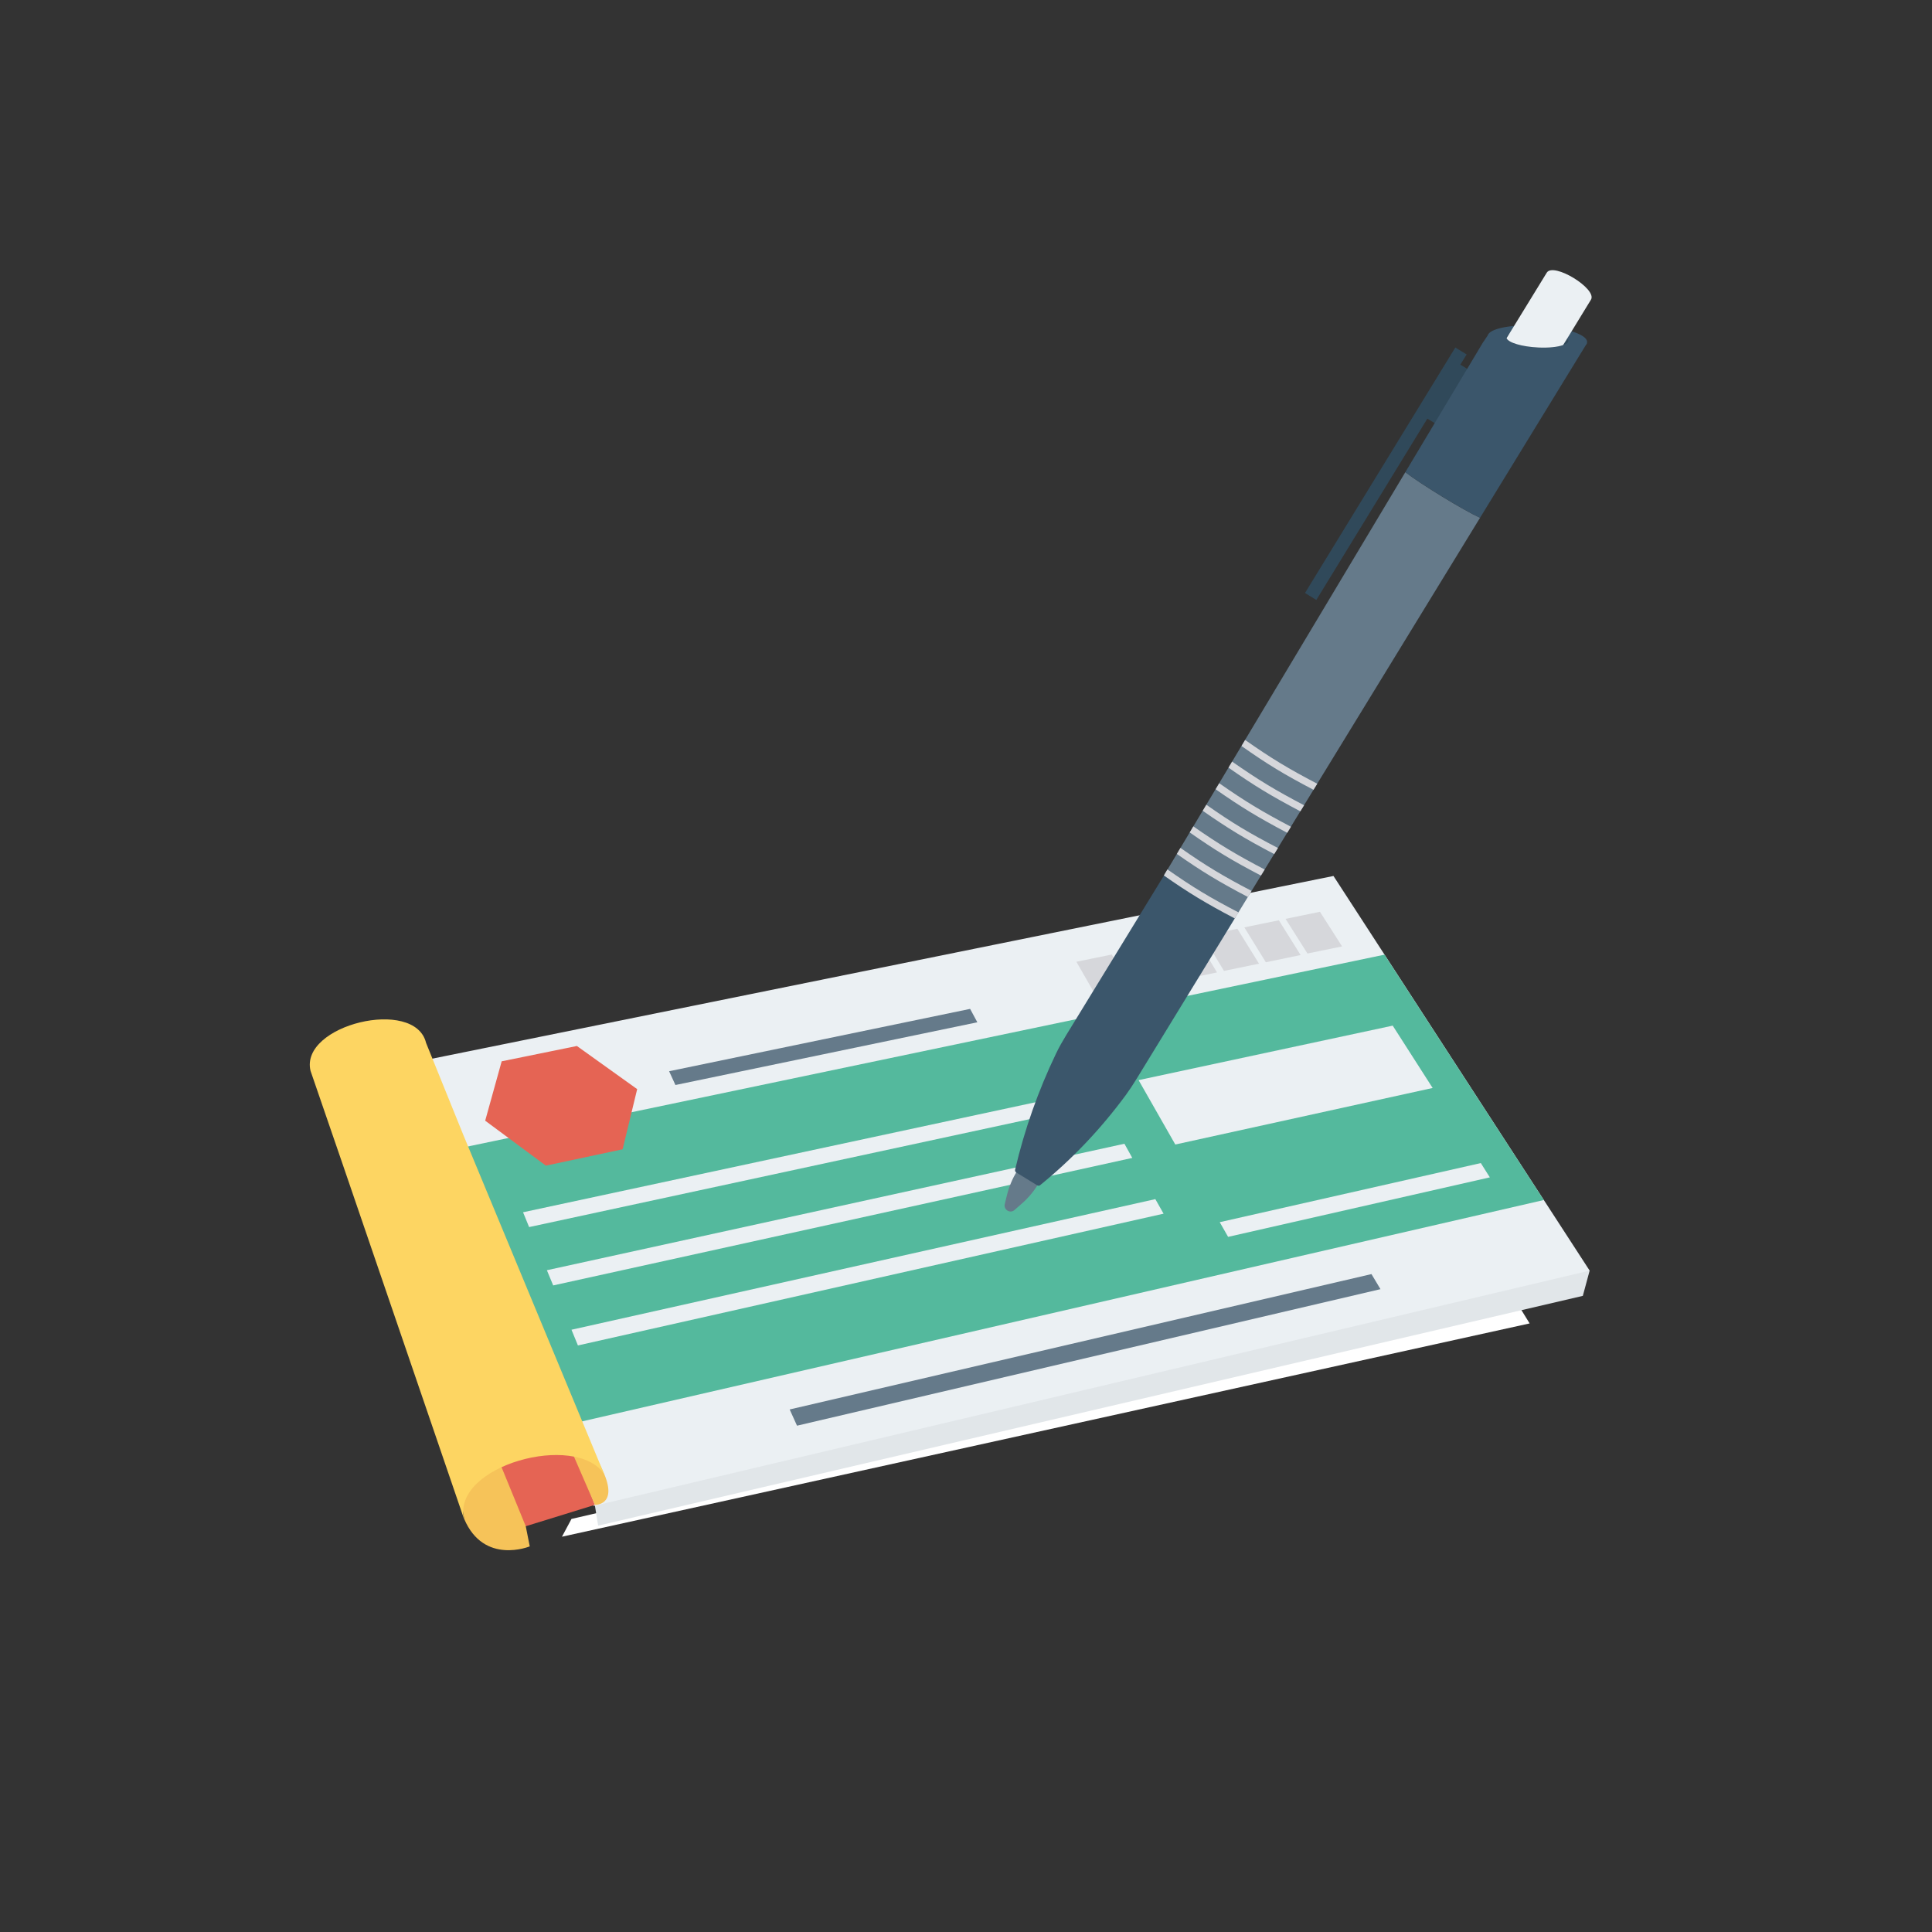 <?xml version="1.0" encoding="utf-8"?>
<!-- Generator: Adobe Illustrator 25.2.3, SVG Export Plug-In . SVG Version: 6.00 Build 0)  -->
<svg version="1.1" id="Calque_11" xmlns="http://www.w3.org/2000/svg" xmlns:xlink="http://www.w3.org/1999/xlink" x="0px" y="0px"
	 viewBox="0 0 150 150" style="enable-background:new 0 0 150 150;" xml:space="preserve">
<rect x="0" y="0" width="150" height="150" fill="#333333" stroke="none"/>
<style type="text/css">
	.st0{fill:#FFFFFF;}
	.st1{fill:#E1E6E9;}
	.st2{fill:#EBF0F3;}
	.st3{fill:#54B99D;}
	.st4{fill:#657A8A;}
	.st5{fill:#E56454;}
	.st6{fill:#D6D7DB;}
	.st7{fill:#F6C359;}
	.st8{fill:#FDD562;}
	.st9{fill:#30495A;}
	.st10{fill:#3B566B;}
</style>
<g>
	<polygon class="st0" points="117.78,101.16 118.76,102.75 43.63,119.31 44.37,117.93 116.81,101.16 	"/>
	<polygon class="st1" points="120.24,97.99 49.21,114.16 46.18,116.84 46.44,118.45 122.89,100.61 123.42,98.65 	"/>
	<polygon class="st2" points="103.53,68.01 32.25,82.46 46.1,116.92 123.42,98.65 	"/>
	<polygon class="st3" points="119.86,93.17 43.61,110.72 35,89.29 107.49,74.12 	"/>
	<g>
		<polygon class="st4" points="107.18,100.09 61.88,110.69 61.31,109.43 106.48,98.92 		"/>
		<polygon class="st4" points="75.88,79.37 52.44,84.24 51.95,83.17 75.32,78.33 		"/>
	</g>
	<polygon class="st5" points="44.79,81.21 38.95,82.4 37.67,87.01 42.38,90.5 48.34,89.23 49.47,84.56 	"/>
	<g>
		<polygon class="st6" points="87.92,76.86 85.16,77.44 83.57,74.67 86.32,74.11 		"/>
		<polygon class="st6" points="91.22,76.18 88.47,76.75 86.86,74 89.59,73.44 		"/>
		<polygon class="st6" points="94.49,75.5 91.76,76.06 90.13,73.33 92.84,72.77 		"/>
		<polygon class="st6" points="97.75,74.82 95.03,75.38 93.38,72.66 96.07,72.11 		"/>
		<polygon class="st6" points="100.98,74.15 98.28,74.71 96.61,72 99.29,71.45 		"/>
		<polygon class="st6" points="104.2,73.48 101.51,74.03 99.81,71.34 102.48,70.79 		"/>
	</g>
	<g>
		<polygon class="st2" points="85.55,85.68 41.08,95.27 40.61,94.12 84.95,84.6 		"/>
		<polygon class="st2" points="87.91,89.9 42.95,99.8 42.46,98.62 87.3,88.8 		"/>
		<polygon class="st2" points="90.34,94.23 44.87,104.46 44.37,103.24 89.7,93.1 		"/>
		<polygon class="st2" points="115.67,91.41 95.35,96.03 94.7,94.89 114.97,90.3 		"/>
		<polygon class="st2" points="111.23,84.47 91.25,88.86 88.4,83.86 108.13,79.63 		"/>
	</g>
	<polygon class="st5" points="46.18,116.84 44.1,111.15 38,111.73 39.88,118.3 40.81,118.5 	"/>
	<g>
		<path class="st7" d="M44.31,112.51l1.88,4.33c0,0,1.74,0.05,0.73-2.38s-2.92-4.66-2.92-4.66h-1.82"/>
		<path class="st7" d="M38.94,113.91l1.88,4.59l0.31,1.56c0,0-3.56,1.47-5.09-2.13l-1.16-7.15l2.76-0.78"/>
	</g>
	<path class="st8" d="M46.91,114.46L35.97,88.11l-2.89-7.14c-0.86-3.57-9.83-1.4-8.97,2.17l2.47,7.18l9.45,27.62
		C35.07,113.78,44.75,111.16,46.91,114.46z"/>
	<g>
		<polygon class="st9" points="114.21,28.82 113.38,28.31 113.87,27.52 112.99,26.98 101.32,46.04 102.2,46.58 110.82,32.5 
			111.65,33.01 		"/>
		<g>
			<path class="st4" d="M109.11,36.66L90.43,67.87l5.48,3.36l19-31.03C113.65,39.63,110.31,37.59,109.11,36.66z"/>
			<path class="st4" d="M78.95,90.94L78.95,90.94c-0.34,0.56-0.6,1.17-0.76,1.81l-0.18,0.73c-0.05,0.2,0.03,0.4,0.21,0.51
				c0.17,0.11,0.4,0.09,0.55-0.05l0.56-0.49c0.5-0.43,0.92-0.94,1.27-1.5L78.95,90.94z"/>
		</g>
		<path class="st10" d="M95.92,71.22l-5.48-3.36l-7.65,12.49c-0.29,0.48-0.57,0.96-0.81,1.47c-1.37,2.86-2.43,5.85-3.17,9
			c-0.02,0.08,0.02,0.16,0.09,0.21l1.63,1c0.07,0.04,0.16,0.04,0.22-0.01c2.49-2.02,4.7-4.35,6.65-6.99
			c0.29-0.4,0.56-0.81,0.82-1.23L95.92,71.22z"/>
		<g>
			<path class="st6" d="M91.65,65.83l-0.28,0.47c1.97,1.38,3.28,2.17,5.51,3.34l0.29-0.47C94.93,68,93.63,67.22,91.65,65.83z"/>
			<path class="st6" d="M92.65,64.16l-0.28,0.47c1.98,1.39,3.29,2.18,5.53,3.35l0.29-0.47C95.94,66.33,94.64,65.55,92.65,64.16z"/>
			<path class="st6" d="M93.66,62.48l-0.28,0.47c1.99,1.39,3.3,2.18,5.55,3.36l0.29-0.47C96.95,64.66,95.65,63.88,93.66,62.48z"/>
			<path class="st6" d="M94.66,60.81l-0.28,0.47c2,1.4,3.31,2.19,5.56,3.38l0.29-0.47C97.97,63,96.66,62.21,94.66,60.81z"/>
			<path class="st6" d="M95.66,59.13l-0.28,0.47c2.01,1.41,3.32,2.2,5.58,3.39l0.29-0.47C98.98,61.33,97.68,60.54,95.66,59.13z"/>
			<path class="st6" d="M101.98,61.32l0.29-0.47c-2.27-1.19-3.58-1.98-5.6-3.4l-0.28,0.47C98.4,59.34,99.71,60.13,101.98,61.32z"/>
			<path class="st6" d="M90.65,67.51c0,0-0.01-0.01-0.01-0.01l-0.28,0.47c1.97,1.38,3.27,2.16,5.51,3.34l0.29-0.47
				C93.91,69.67,92.62,68.89,90.65,67.51z"/>
		</g>
		<g>
			<path class="st10" d="M114.91,40.2l8.3-13.55l-7.7-0.61l-0.38,0.56l-6.02,10.06C110.31,37.59,113.65,39.63,114.91,40.2z"/>
			<path class="st10" d="M123.22,26.51c-0.07-0.58-1.85-1.13-3.99-1.23c-2.13-0.1-3.8,0.29-3.73,0.87c0.07,0.58,1.85,1.13,3.99,1.23
				C121.62,27.48,123.29,27.09,123.22,26.51z"/>
		</g>
		<path class="st9" d="M121.77,26.44c-0.04-0.36-1.16-0.71-2.49-0.77c-1.33-0.06-2.38,0.18-2.33,0.55c0.04,0.36,1.16,0.71,2.49,0.77
			C120.77,27.05,121.81,26.8,121.77,26.44z"/>
		<path class="st2" d="M120.09,21.17l-2.92,4.76l-0.2,0.32c0.12,0.35,1.18,0.67,2.46,0.73c0.81,0.04,1.52-0.04,1.93-0.19l0.3-0.48
			l1.86-3.04C124.04,22.44,120.61,20.33,120.09,21.17z"/>
	</g>
</g>
</svg>
